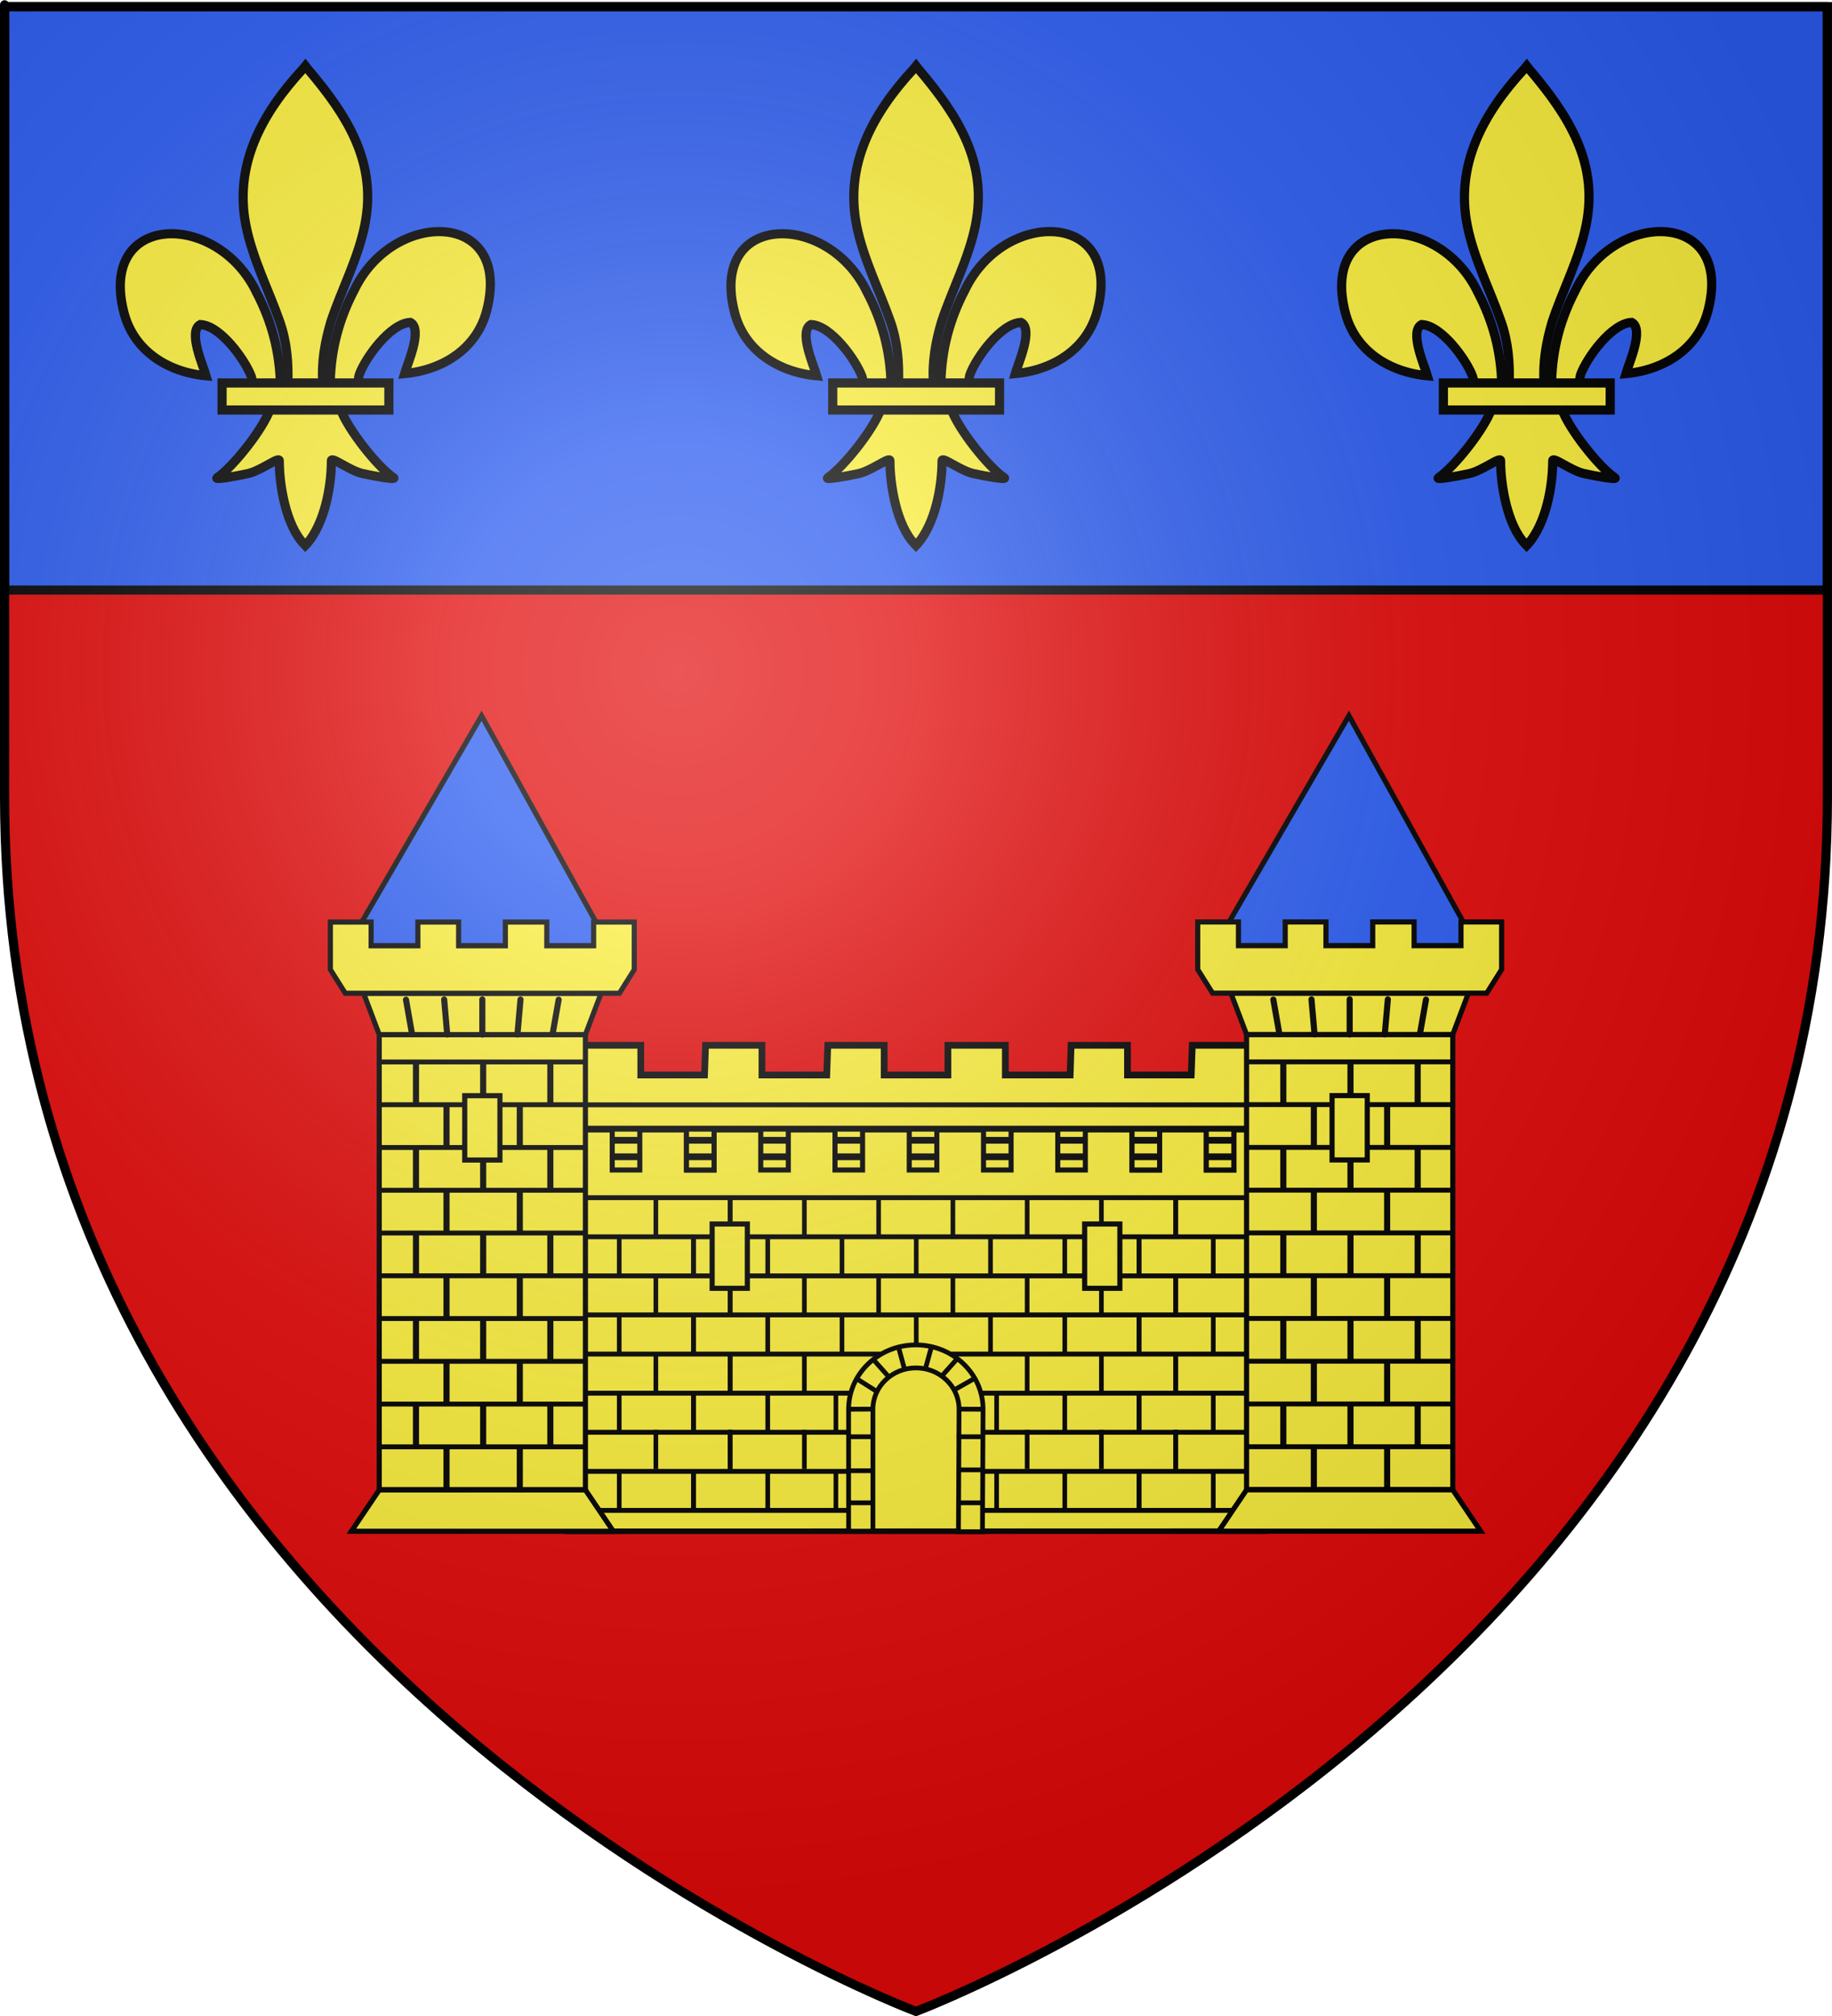 <?xml version="1.0" encoding="UTF-8" standalone="no"?>
<svg
   xmlns:dc="http://purl.org/dc/elements/1.1/"
   xmlns:cc="http://creativecommons.org/ns#"
   xmlns:rdf="http://www.w3.org/1999/02/22-rdf-syntax-ns#"
   xmlns:svg="http://www.w3.org/2000/svg"
   xmlns="http://www.w3.org/2000/svg"
   xmlns:xlink="http://www.w3.org/1999/xlink"
   xmlns:sodipodi="http://sodipodi.sourceforge.net/DTD/sodipodi-0.dtd"
   xmlns:inkscape="http://www.inkscape.org/namespaces/inkscape"
   height="660"
   width="600"
   version="1.0"
   id="svg2"
   sodipodi:version="0.32"
   inkscape:version="0.46"
   sodipodi:docname="Blason_ville_fr_Villefagnan_(Charente).svg"
   sodipodi:docbase="D:\Mes documents\Renaud-Notre Lapin"
   inkscape:export-filename="/Users/olivier/Desktop/Blason Rouge/Blason_Vide_3D.png"
   inkscape:export-xdpi="144"
   inkscape:export-ydpi="144"
   inkscape:output_extension="org.inkscape.output.svg.inkscape">
  <sodipodi:namedview
     inkscape:window-height="975"
     inkscape:window-width="1280"
     inkscape:pageshadow="2"
     inkscape:pageopacity="0.0"
     guidetolerance="10.0"
     gridtolerance="10.0"
     objecttolerance="10.0"
     borderopacity="1.0"
     bordercolor="#666666"
     pagecolor="#ffffff"
     id="base"
     showgrid="false"
     height="660px"
     inkscape:zoom="1.1590904"
     inkscape:cx="300.00013"
     inkscape:cy="330.00014"
     inkscape:window-x="-4"
     inkscape:window-y="-4"
     inkscape:current-layer="layer3"
     inkscape:object-nodes="true"
     inkscape:snap-global="true"
     inkscape:object-paths="false"
     inkscape:snap-bbox="true" />
  <desc
     id="desc4">Flag of Canton of Valais (Wallis)</desc>
  <defs
     id="defs6">
    <linearGradient
       id="linearGradient2893">
      <stop
         style="stop-color:white;stop-opacity:0.314;"
         offset="0"
         id="stop2895" />
      <stop
         id="stop2897"
         offset="0.19"
         style="stop-color:white;stop-opacity:0.251;" />
      <stop
         style="stop-color:#6b6b6b;stop-opacity:0.125;"
         offset="0.6"
         id="stop2901" />
      <stop
         style="stop-color:black;stop-opacity:0.125;"
         offset="1"
         id="stop2899" />
    </linearGradient>
    <radialGradient
       inkscape:collect="always"
       xlink:href="#linearGradient2893"
       id="radialGradient3163"
       gradientUnits="userSpaceOnUse"
       gradientTransform="matrix(1.353,0,0,1.349,-77.629,-85.747)"
       cx="221.445"
       cy="226.331"
       fx="221.445"
       fy="226.331"
       r="300" />
    <g
       id="s-4">
      <g
         id="c-6">
        <path
           transform="matrix(0.951,0.309,-0.309,0.951,0,-1)"
           d="M 0,0 L 0,1 L 0.5,1 L 0,0 z"
           id="t-0" />
        <use
           height="540"
           width="810"
           y="0"
           x="0"
           id="use2144-7"
           transform="scale(-1,1)"
           xlink:href="#t-0" />
      </g>
      <g
         id="a-1">
        <use
           height="540"
           width="810"
           y="0"
           x="0"
           id="use2147-7"
           transform="matrix(0.309,0.951,-0.951,0.309,0,0)"
           xlink:href="#c-6" />
        <use
           height="540"
           width="810"
           y="0"
           x="0"
           id="use2149-7"
           transform="matrix(-0.809,0.588,-0.588,-0.809,0,0)"
           xlink:href="#c-6" />
      </g>
      <use
         height="540"
         width="810"
         y="0"
         x="0"
         id="use2151-7"
         transform="scale(-1,1)"
         xlink:href="#a-1" />
    </g>
    <g
       id="f">
      <rect
         id="rect1964"
         style="fill:#28166f"
         y="-30"
         x="-50"
         height="60"
         width="100" />
      <g
         id="g1966"
         style="fill:#ffffff"
         transform="translate(0,-20)">
        <path
           id="path1968"
           d="M -1.212,27.818 C -1.212,22.175 -2.091,20.471 -4.542,13.98 C -5.709,10.888 -5.024,7.103 -2.858,3.601 C -2.082,2.346 -1.114,1.214 0,0 C 1.114,1.214 2.082,2.346 2.858,3.601 C 5.024,7.103 5.709,10.888 4.542,13.98 C 2.091,20.471 1.212,22.175 1.212,27.818 L -1.212,27.818 z" />
        <path
           id="rwi"
           d="M 2.922,27.672 C 2.922,21.721 5.239,17.829 8.501,16.66 C 9.949,16.141 11.808,16.387 13.519,18.107 C 15.638,20.236 16.255,26.1 10.036,27.228 C 10.694,26.272 10.655,24.147 9.322,23.441 C 8.331,22.916 7.209,23.188 6.646,23.564 C 5.822,24.116 4.917,25.67 4.967,27.672 L 2.922,27.672 z" />
        <path
           id="path1971"
           d="M 1.777,30.183 C 1.79,32.191 2.795,33.518 4.516,34.257 C 4.295,34.955 3.257,36.378 1.831,36.281 C 1.55,37.787 1.282,38.632 0,40 C -1.282,38.632 -1.55,37.787 -1.831,36.281 C -3.257,36.378 -4.295,34.955 -4.516,34.257 C -2.795,33.518 -1.79,32.191 -1.777,30.183 L 1.777,30.183 z" />
        <use
           xlink:href="#rwi"
           height="400"
           width="800"
           y="0"
           x="0"
           id="use1973"
           transform="scale(-1,1)" />
        <rect
           id="rect1975"
           y="27.331"
           x="-7.923"
           height="3.218"
           width="15.846" />
      </g>
    </g>
    <g
       id="s">
      <g
         id="c">
        <path
           transform="matrix(0.951,0.309,-0.309,0.951,0,-1)"
           d="M 0,0 L 0,1 L 0.5,1 L 0,0 z"
           id="t" />
        <use
           height="540"
           width="810"
           y="0"
           x="0"
           id="use2144"
           transform="scale(-1,1)"
           xlink:href="#t" />
      </g>
      <g
         id="a">
        <use
           height="540"
           width="810"
           y="0"
           x="0"
           id="use2147"
           transform="matrix(0.309,0.951,-0.951,0.309,0,0)"
           xlink:href="#c" />
        <use
           height="540"
           width="810"
           y="0"
           x="0"
           id="use2149"
           transform="matrix(-0.809,0.588,-0.588,-0.809,0,0)"
           xlink:href="#c" />
      </g>
      <use
         height="540"
         width="810"
         y="0"
         x="0"
         id="use2151"
         transform="scale(-1,1)"
         xlink:href="#a" />
    </g>
    <radialGradient
       inkscape:collect="always"
       xlink:href="#linearGradient2893"
       id="radialGradient11974"
       gradientUnits="userSpaceOnUse"
       gradientTransform="matrix(1.353,0,0,1.349,-77.629,-85.747)"
       cx="221.445"
       cy="226.331"
       fx="221.445"
       fy="226.331"
       r="300" />
  </defs>
  <g
     inkscape:groupmode="layer"
     id="layer3"
     inkscape:label="Fond écu"
     style="display:inline">
    <path
       id="path2855"
       style="fill:#e20909;fill-opacity:1;fill-rule:evenodd;stroke:none;stroke-width:1px;stroke-linecap:butt;stroke-linejoin:miter;stroke-opacity:1"
       d="M 300,658.5 C 300,658.5 598.5,546.18 598.5,260.728 C 598.5,-24.723 598.5,2.176 598.5,2.176 L 1.5,2.176 L 1.5,260.728 C 1.5,546.18 300,658.5 300,658.5 z"
       sodipodi:nodetypes="cccccc" />
    <g
       id="g3714"
       transform="translate(212.95,-619.159)" />
    <g
       id="layer9"
       inkscape:label="Fond d'écu"
       transform="translate(212.95,-619.159)">
      <g
         transform="matrix(2,0,0,2,-732.892,-1853.188)"
         inkscape:label="Meubles"
         id="g2807" />
      <g
         transform="matrix(2,0,0,2,1696.976,-413.55)"
         inkscape:label="Meubles"
         id="g4626" />
      <g
         id="g5271"
         inkscape:label="Meubles"
         transform="matrix(2,0,0,2,-732.892,-453.188)" />
      <g
         id="g5273"
         inkscape:label="Reflet final"
         transform="matrix(2,0,0,2,-732.892,-453.188)" />
      <g
         id="g5275"
         inkscape:label="Contour final"
         transform="matrix(2,0,0,2,-732.892,-453.188)" />
    </g>
    <g
       id="layer6"
       inkscape:label="Reflet final"
       transform="translate(212.95,-619.159)" />
    <g
       id="layer5"
       inkscape:label="Contour final"
       transform="translate(212.95,-619.159)" />
    <rect
       style="opacity:0.99;fill:#2b5df2;fill-opacity:1;stroke:#000000;stroke-width:3;stroke-linecap:round;stroke-linejoin:round;stroke-miterlimit:4;stroke-dasharray:none;stroke-opacity:1"
       id="rect5122"
       width="597"
       height="191"
       x="1.5"
       y="2.176" />
    <use
       x="0"
       y="0"
       xlink:href="#use8055"
       id="use8928"
       transform="matrix(-1,0,0,1,71.594,1034.324)"
       width="600"
       height="660" />
    <use
       x="0"
       y="0"
       xlink:href="#use8057"
       id="use8932"
       transform="matrix(-1,0,0,1,75.394,1034.324)"
       width="600"
       height="660" />
    <use
       x="0"
       y="0"
       xlink:href="#use8073"
       id="use8936"
       transform="matrix(-1,0,0,1,75.394,1034.324)"
       width="600"
       height="660" />
    <use
       x="0"
       y="0"
       xlink:href="#use8075"
       id="use8940"
       transform="matrix(-1,0,0,1,75.394,1034.324)"
       width="600"
       height="660" />
    <use
       x="0"
       y="0"
       xlink:href="#use8119"
       id="use8966"
       transform="matrix(-1,0,0,0.855,75.394,1057.063)"
       width="600"
       height="660" />
    <use
       x="0"
       y="0"
       xlink:href="#use8125"
       id="use8968"
       transform="matrix(-1,0,0,1,75.394,1034.324)"
       width="600"
       height="660" />
    <use
       x="0"
       y="0"
       xlink:href="#use8127"
       id="use8970"
       transform="matrix(-1,0,0,1,75.394,1034.324)"
       width="600"
       height="660" />
    <use
       x="0"
       y="0"
       xlink:href="#use8129"
       id="use8972"
       transform="matrix(-1,0,0,1,75.394,1034.324)"
       width="600"
       height="660" />
    <use
       height="660"
       width="600"
       transform="translate(3.04,25.6)"
       id="use8073"
       xlink:href="#use8055"
       y="0"
       x="0" />
    <use
       height="660"
       width="600"
       transform="translate(0,25.6)"
       id="use8075"
       xlink:href="#use8057"
       y="0"
       x="0" />
    <use
       height="660"
       width="600"
       transform="translate(0,25.6)"
       id="use8091"
       xlink:href="#use8073"
       y="0"
       x="0" />
    <use
       height="660"
       width="600"
       transform="translate(0,25.6)"
       id="use8093"
       xlink:href="#use8075"
       y="0"
       x="0" />
    <use
       height="660"
       width="600"
       transform="matrix(1,0,0,0.855,0,147.898)"
       id="use8135"
       xlink:href="#use8119"
       y="0"
       x="0" />
    <use
       height="660"
       width="600"
       transform="translate(0,25.6)"
       id="use8141"
       xlink:href="#use8125"
       y="0"
       x="0" />
    <use
       height="660"
       width="600"
       transform="translate(0,25.6)"
       id="use8143"
       xlink:href="#use8127"
       y="0"
       x="0" />
    <use
       height="660"
       width="600"
       transform="translate(0,25.6)"
       id="use8145"
       xlink:href="#use8129"
       y="0"
       x="0" />
  </g>
  <g
     inkscape:groupmode="layer"
     id="layer4"
     inkscape:label="Meubles">
    <g
       style="display:inline"
       id="g4084">
      <path
         sodipodi:nodetypes="ccccc"
         id="rect7124"
         d="M 185.734,369.678 L 185.734,501.303 L 414.265,501.272 L 414.265,369.647 L 185.734,369.678 z"
         style="fill:#fcef3c;fill-opacity:1;stroke:#000000;stroke-width:1.8;stroke-miterlimit:4;stroke-dasharray:none;stroke-opacity:1.0" />
      <path
         style="fill:#000000;fill-opacity:1;stroke:none;stroke-width:1.8;stroke-miterlimit:4;stroke-opacity:1;display:inline"
         d="M 314.061,493.672 L 414.335,493.672 L 414.335,495.272 L 314.061,495.272 L 314.061,493.672 z"
         id="path12649"
         sodipodi:nodetypes="ccccc" />
      <path
         sodipodi:nodetypes="ccccc"
         id="rect8695"
         d="M 183.72,442.497 L 288.461,442.497 L 288.461,444.097 L 183.72,444.097 L 183.72,442.497 z"
         style="fill:#000000;fill-opacity:1;stroke:none;stroke-width:1.8;stroke-miterlimit:4;stroke-opacity:1;display:inline" />
      <path
         sodipodi:nodetypes="ccccccccccccccccccccccccccccc"
         id="path12094"
         d="M 191.047,342.209 L 191.047,351.928 L 191.047,369.647 L 408.953,369.647 L 408.953,351.928 L 408.953,342.209 L 390.485,342.209 L 390.141,351.928 L 369.266,351.928 L 369.266,342.209 L 350.797,342.209 L 350.485,351.928 L 329.266,351.928 L 329.266,342.209 L 310.797,342.209 L 310.453,342.209 L 310.453,351.928 L 289.578,351.928 L 289.578,342.209 L 289.235,342.209 L 271.11,342.209 L 270.766,351.928 L 249.547,351.928 L 249.547,342.209 L 231.078,342.209 L 230.735,351.928 L 209.86,351.928 L 209.86,342.209 L 191.047,342.209 z"
         style="fill:#fcef3c;fill-opacity:1;stroke:#000000;stroke-width:2.208;stroke-miterlimit:4;stroke-dasharray:none;stroke-opacity:1" />
      <path
         sodipodi:nodetypes="ccccc"
         id="rect7667"
         d="M 184.061,493.672 L 284.335,493.672 L 284.335,495.272 L 184.061,495.272 L 184.061,493.672 z"
         style="fill:#000000;fill-opacity:1;stroke:none;stroke-width:1.8;stroke-miterlimit:4;stroke-opacity:1;display:inline" />
      <path
         sodipodi:nodetypes="ccccc"
         id="rect7679"
         d="M 185.054,416.901 L 415.933,416.901 L 415.933,418.501 L 185.054,418.501 L 185.054,416.901 z"
         style="fill:#000000;fill-opacity:1;stroke:none;stroke-width:1.8;stroke-miterlimit:4;stroke-opacity:1;display:inline" />
      <path
         sodipodi:nodetypes="ccccc"
         id="rect7681"
         d="M 185.114,404.101 L 415.933,404.101 L 415.933,405.701 L 185.114,405.701 L 185.114,404.101 z"
         style="fill:#000000;fill-opacity:1;stroke:none;stroke-width:1.8;stroke-miterlimit:4;stroke-opacity:1;display:inline" />
      <path
         sodipodi:nodetypes="ccccc"
         id="rect7683"
         d="M 184.102,391.301 L 415.933,391.301 L 415.933,392.901 L 184.102,392.901 L 184.102,391.301 z"
         style="fill:#000000;fill-opacity:1;stroke:none;stroke-width:1.8;stroke-miterlimit:4;stroke-opacity:1;display:inline" />
      <rect
         y="360.901"
         x="191.303"
         height="1.6"
         width="217.318"
         id="rect7895"
         style="fill:#000000;fill-opacity:1;stroke:none;stroke-width:1.8;stroke-miterlimit:4;stroke-dasharray:none;stroke-opacity:1;display:inline" />
      <rect
         inkscape:tile-y0="400.84903"
         inkscape:tile-x0="1047.249"
         y="392.114"
         x="262.683"
         height="12.8"
         width="1.52"
         id="use7929"
         style="fill:#000000;fill-opacity:1;stroke:none;stroke-width:1.8;stroke-miterlimit:4;stroke-dasharray:none;stroke-opacity:1" />
      <rect
         inkscape:tile-y0="400.84903"
         inkscape:tile-x0="1047.249"
         y="392.114"
         x="287.003"
         height="12.8"
         width="1.52"
         id="use7945"
         style="fill:#000000;fill-opacity:1;stroke:none;stroke-width:1.8;stroke-miterlimit:4;stroke-dasharray:none;stroke-opacity:1" />
      <rect
         inkscape:tile-y0="400.84903"
         inkscape:tile-x0="1047.249"
         y="392.114"
         x="311.323"
         height="12.8"
         width="1.52"
         id="use7961"
         style="fill:#000000;fill-opacity:1;stroke:none;stroke-width:1.8;stroke-miterlimit:4;stroke-dasharray:none;stroke-opacity:1" />
      <rect
         inkscape:tile-y0="400.84903"
         inkscape:tile-x0="1047.249"
         y="392.114"
         x="335.643"
         height="12.8"
         width="1.52"
         id="use7977"
         style="fill:#000000;fill-opacity:1;stroke:none;stroke-width:1.8;stroke-miterlimit:4;stroke-dasharray:none;stroke-opacity:1" />
      <rect
         inkscape:tile-y0="400.84903"
         inkscape:tile-x0="1047.249"
         y="392.114"
         x="359.963"
         height="12.8"
         width="1.52"
         id="use7993"
         style="fill:#000000;fill-opacity:1;stroke:none;stroke-width:1.8;stroke-miterlimit:4;stroke-dasharray:none;stroke-opacity:1" />
      <rect
         inkscape:tile-y0="400.84903"
         inkscape:tile-x0="1047.249"
         y="392.114"
         x="384.283"
         height="12.8"
         width="1.52"
         id="use8009"
         style="fill:#000000;fill-opacity:1;stroke:none;stroke-width:1.8;stroke-miterlimit:4;stroke-dasharray:none;stroke-opacity:1" />
      <rect
         inkscape:tile-y0="400.84903"
         inkscape:tile-x0="1047.249"
         y="392.114"
         x="238.363"
         height="12.8"
         width="1.52"
         id="use8011"
         style="fill:#000000;fill-opacity:1;stroke:none;stroke-width:1.8;stroke-miterlimit:4;stroke-dasharray:none;stroke-opacity:1" />
      <path
         sodipodi:nodetypes="ccccc"
         id="rect8697"
         d="M 311.397,442.497 L 415.836,442.497 L 415.836,444.097 L 311.397,444.097 L 311.397,442.497 z"
         style="fill:#000000;fill-opacity:1;stroke:none;stroke-width:1.8;stroke-miterlimit:4;stroke-opacity:1;display:inline" />
      <path
         sodipodi:nodetypes="ccccc"
         id="rect8699"
         d="M 183.145,455.297 L 281.004,455.297 L 281.004,456.897 L 183.145,456.897 L 183.145,455.297 z"
         style="fill:#000000;fill-opacity:1;stroke:none;stroke-width:1.8;stroke-miterlimit:4;stroke-opacity:1;display:inline" />
      <path
         sodipodi:nodetypes="ccccc"
         id="rect8701"
         d="M 319.594,455.297 L 415.836,455.297 L 415.836,456.897 L 319.594,456.897 L 319.594,455.297 z"
         style="fill:#000000;fill-opacity:1;stroke:none;stroke-width:1.8;stroke-miterlimit:4;stroke-opacity:1;display:inline" />
      <path
         sodipodi:nodetypes="ccccc"
         id="rect8711"
         d="M 182.797,468.097 L 281.004,468.097 L 281.004,469.697 L 182.797,469.697 L 182.797,468.097 z"
         style="fill:#000000;fill-opacity:1;stroke:none;stroke-width:1.8;stroke-miterlimit:4;stroke-opacity:1;display:inline" />
      <path
         sodipodi:nodetypes="ccccc"
         id="rect8713"
         d="M 319.594,468.097 L 415.836,468.097 L 415.836,469.697 L 319.594,469.697 L 319.594,468.097 z"
         style="fill:#000000;fill-opacity:1;stroke:none;stroke-width:1.8;stroke-miterlimit:4;stroke-opacity:1;display:inline" />
      <path
         sodipodi:nodetypes="ccccc"
         id="rect8715"
         d="M 184.821,480.897 L 281.004,480.897 L 281.004,482.497 L 184.821,482.497 L 184.821,480.897 z"
         style="fill:#000000;fill-opacity:1;stroke:none;stroke-width:1.8;stroke-miterlimit:4;stroke-opacity:1;display:inline" />
      <path
         sodipodi:nodetypes="ccccc"
         id="rect8717"
         d="M 319.594,480.897 L 415.836,480.897 L 415.836,482.497 L 319.594,482.497 L 319.594,480.897 z"
         style="fill:#000000;fill-opacity:1;stroke:none;stroke-width:1.8;stroke-miterlimit:4;stroke-opacity:1;display:inline" />
      <path
         sodipodi:nodetypes="ccccc"
         id="rect8395"
         d="M 184.101,429.672 L 415.738,429.672 L 415.738,431.272 L 184.101,431.272 L 184.101,429.672 z"
         style="fill:#000000;fill-opacity:1;stroke:none;stroke-width:1.8;stroke-miterlimit:4;stroke-opacity:1;display:inline" />
      <path
         sodipodi:nodetypes="ccccccscccccc"
         style="fill:#fcef3c;fill-opacity:1;stroke:#000000;stroke-width:1.559;stroke-miterlimit:4;stroke-dasharray:none;stroke-opacity:1"
         d="M 299.946,440.297 C 287.797,440.297 277.929,449.721 277.929,461.347 L 277.929,501.264 L 285.886,501.264 L 285.886,501.239 L 285.886,461.322 C 285.886,453.87 292.206,447.822 299.993,447.822 C 307.78,447.822 314.101,453.87 314.101,461.322 L 313.906,501.433 L 313.906,501.458 L 321.767,501.458 L 321.962,461.347 C 321.962,449.721 312.094,440.297 299.946,440.297 z"
         id="path12172" />
      <path
         style="fill:#000000;fill-opacity:1;stroke:#000000;stroke-width:1.559;stroke-miterlimit:4;stroke-dasharray:none;stroke-opacity:1"
         d="M 277.583,491.993 L 286.141,491.993"
         id="path9579" />
      <path
         style="fill:#000000;fill-opacity:1;stroke:#000000;stroke-width:1.559;stroke-miterlimit:4;stroke-dasharray:none;stroke-opacity:1"
         d="M 277.802,481.493 L 286.141,481.493"
         id="path9581" />
      <path
         style="fill:#000000;fill-opacity:1;stroke:#000000;stroke-width:1.559;stroke-miterlimit:4;stroke-dasharray:none;stroke-opacity:1"
         d="M 278.021,470.364 L 285.921,470.364"
         id="path9583" />
      <path
         style="fill:#000000;fill-opacity:1;stroke:#000000;stroke-width:1.559;stroke-miterlimit:4;stroke-dasharray:none;stroke-opacity:1"
         d="M 277.941,461.348 L 285.877,461.314"
         id="path9585" />
      <path
         style="fill:#000000;fill-opacity:1;stroke:#000000;stroke-width:1.559;stroke-miterlimit:4;stroke-dasharray:none;stroke-opacity:1"
         d="M 280.435,451.289 L 286.965,455.417"
         id="path9587"
         sodipodi:nodetypes="cc" />
      <path
         style="fill:#000000;fill-opacity:1;stroke:#000000;stroke-width:1.559;stroke-miterlimit:4;stroke-dasharray:none;stroke-opacity:1"
         d="M 285.921,444.955 L 290.968,450.624"
         id="path9589" />
      <path
         style="fill:#000000;fill-opacity:1;stroke:#000000;stroke-width:1.559;stroke-miterlimit:4;stroke-dasharray:none;stroke-opacity:1"
         d="M 294.26,440.965 L 296.166,447.99"
         id="path9591"
         sodipodi:nodetypes="cc" />
      <path
         id="path9595"
         d="M 322.359,491.993 L 313.801,491.993"
         style="fill:#000000;fill-opacity:1;stroke:#000000;stroke-width:1.559;stroke-miterlimit:4;stroke-dasharray:none;stroke-opacity:1" />
      <path
         id="path9597"
         d="M 321.776,481.206 L 313.437,481.206"
         style="fill:#000000;fill-opacity:1;stroke:#000000;stroke-width:1.559;stroke-miterlimit:4;stroke-dasharray:none;stroke-opacity:1" />
      <path
         id="path9599"
         d="M 321.284,470.364 L 313.384,470.364"
         style="fill:#000000;fill-opacity:1;stroke:#000000;stroke-width:1.559;stroke-miterlimit:4;stroke-dasharray:none;stroke-opacity:1" />
      <path
         id="path9601"
         d="M 321.364,461.348 L 313.428,461.314"
         style="fill:#000000;fill-opacity:1;stroke:#000000;stroke-width:1.559;stroke-miterlimit:4;stroke-dasharray:none;stroke-opacity:1" />
      <path
         id="path9603"
         d="M 318.961,451.385 L 312.704,454.939"
         style="fill:#000000;fill-opacity:1;stroke:#000000;stroke-width:1.559;stroke-miterlimit:4;stroke-dasharray:none;stroke-opacity:1"
         sodipodi:nodetypes="cc" />
      <path
         id="path9605"
         d="M 313.384,444.955 L 308.337,450.624"
         style="fill:#000000;fill-opacity:1;stroke:#000000;stroke-width:1.559;stroke-miterlimit:4;stroke-dasharray:none;stroke-opacity:1" />
      <path
         id="path9607"
         d="M 305.045,440.965 L 303.139,447.895"
         style="fill:#000000;fill-opacity:1;stroke:#000000;stroke-width:1.559;stroke-miterlimit:4;stroke-dasharray:none;stroke-opacity:1"
         sodipodi:nodetypes="cc" />
      <path
         style="fill:#fcef3c;fill-opacity:1;stroke:#000000;stroke-width:1.656;stroke-miterlimit:4;stroke-dasharray:none;stroke-opacity:1"
         d="M 224.832,369.647 L 233.861,369.647 L 233.861,383.032 L 224.832,383.032 L 224.832,369.647 z"
         id="path7070" />
      <path
         style="fill:#fcef3c;fill-opacity:1;stroke:#000000;stroke-width:2.208;stroke-miterlimit:4;stroke-dasharray:none;stroke-opacity:1"
         d="M 224.832,378.712 L 224.832,378.712 L 233.861,378.712"
         id="path7072" />
      <path
         id="path7074"
         d="M 224.832,373.312 L 224.832,373.312 L 233.861,373.312"
         style="fill:#fcef3c;fill-opacity:1;stroke:#000000;stroke-width:2.208;stroke-miterlimit:4;stroke-dasharray:none;stroke-opacity:1" />
      <path
         id="path7078"
         d="M 249.152,369.647 L 258.181,369.647 L 258.181,383.032 L 249.152,383.032 L 249.152,369.647 z"
         style="fill:#fcef3c;fill-opacity:1;stroke:#000000;stroke-width:1.656;stroke-miterlimit:4;stroke-dasharray:none;stroke-opacity:1" />
      <path
         id="path7080"
         d="M 249.152,378.712 L 249.152,378.712 L 258.181,378.712"
         style="fill:#fcef3c;fill-opacity:1;stroke:#000000;stroke-width:2.208;stroke-miterlimit:4;stroke-dasharray:none;stroke-opacity:1" />
      <path
         style="fill:#fcef3c;fill-opacity:1;stroke:#000000;stroke-width:2.208;stroke-miterlimit:4;stroke-dasharray:none;stroke-opacity:1"
         d="M 249.152,373.312 L 249.152,373.312 L 258.181,373.312"
         id="path7082" />
      <path
         style="fill:#fcef3c;fill-opacity:1;stroke:#000000;stroke-width:1.656;stroke-miterlimit:4;stroke-dasharray:none;stroke-opacity:1"
         d="M 273.472,369.647 L 282.501,369.647 L 282.501,383.032 L 273.472,383.032 L 273.472,369.647 z"
         id="path7086" />
      <path
         style="fill:#fcef3c;fill-opacity:1;stroke:#000000;stroke-width:2.208;stroke-miterlimit:4;stroke-dasharray:none;stroke-opacity:1"
         d="M 273.472,378.712 L 273.472,378.712 L 282.501,378.712"
         id="path7088" />
      <path
         id="path7090"
         d="M 273.472,373.312 L 273.472,373.312 L 282.501,373.312"
         style="fill:#fcef3c;fill-opacity:1;stroke:#000000;stroke-width:2.208;stroke-miterlimit:4;stroke-dasharray:none;stroke-opacity:1" />
      <path
         id="path7094"
         d="M 297.792,369.647 L 306.821,369.647 L 306.821,383.032 L 297.792,383.032 L 297.792,369.647 z"
         style="fill:#fcef3c;fill-opacity:1;stroke:#000000;stroke-width:1.656;stroke-miterlimit:4;stroke-dasharray:none;stroke-opacity:1" />
      <path
         id="path7096"
         d="M 297.792,378.712 L 297.792,378.712 L 306.821,378.712"
         style="fill:#fcef3c;fill-opacity:1;stroke:#000000;stroke-width:2.208;stroke-miterlimit:4;stroke-dasharray:none;stroke-opacity:1" />
      <path
         style="fill:#fcef3c;fill-opacity:1;stroke:#000000;stroke-width:2.208;stroke-miterlimit:4;stroke-dasharray:none;stroke-opacity:1"
         d="M 297.792,373.312 L 297.792,373.312 L 306.821,373.312"
         id="path7098" />
      <path
         style="fill:#fcef3c;fill-opacity:1;stroke:#000000;stroke-width:1.656;stroke-miterlimit:4;stroke-dasharray:none;stroke-opacity:1"
         d="M 322.112,369.647 L 331.141,369.647 L 331.141,383.032 L 322.112,383.032 L 322.112,369.647 z"
         id="path7102" />
      <path
         style="fill:#fcef3c;fill-opacity:1;stroke:#000000;stroke-width:2.208;stroke-miterlimit:4;stroke-dasharray:none;stroke-opacity:1"
         d="M 322.112,378.712 L 322.112,378.712 L 331.141,378.712"
         id="path7104" />
      <path
         id="path7106"
         d="M 322.112,373.312 L 322.112,373.312 L 331.141,373.312"
         style="fill:#fcef3c;fill-opacity:1;stroke:#000000;stroke-width:2.208;stroke-miterlimit:4;stroke-dasharray:none;stroke-opacity:1" />
      <path
         id="path7110"
         d="M 346.432,369.647 L 355.461,369.647 L 355.461,383.032 L 346.432,383.032 L 346.432,369.647 z"
         style="fill:#fcef3c;fill-opacity:1;stroke:#000000;stroke-width:1.656;stroke-miterlimit:4;stroke-dasharray:none;stroke-opacity:1" />
      <path
         id="path7112"
         d="M 346.432,378.712 L 346.432,378.712 L 355.461,378.712"
         style="fill:#fcef3c;fill-opacity:1;stroke:#000000;stroke-width:2.208;stroke-miterlimit:4;stroke-dasharray:none;stroke-opacity:1" />
      <path
         style="fill:#fcef3c;fill-opacity:1;stroke:#000000;stroke-width:2.208;stroke-miterlimit:4;stroke-dasharray:none;stroke-opacity:1"
         d="M 346.432,373.312 L 346.432,373.312 L 355.461,373.312"
         id="path7114" />
      <path
         style="fill:#fcef3c;fill-opacity:1;stroke:#000000;stroke-width:1.656;stroke-miterlimit:4;stroke-dasharray:none;stroke-opacity:1"
         d="M 370.752,369.647 L 379.781,369.647 L 379.781,383.032 L 370.752,383.032 L 370.752,369.647 z"
         id="path7118" />
      <path
         style="fill:#fcef3c;fill-opacity:1;stroke:#000000;stroke-width:2.208;stroke-miterlimit:4;stroke-dasharray:none;stroke-opacity:1"
         d="M 370.752,378.712 L 370.752,378.712 L 379.781,378.712"
         id="path7120" />
      <path
         id="path7122"
         d="M 370.752,373.312 L 370.752,373.312 L 379.781,373.312"
         style="fill:#fcef3c;fill-opacity:1;stroke:#000000;stroke-width:2.208;stroke-miterlimit:4;stroke-dasharray:none;stroke-opacity:1" />
      <path
         style="fill:#fcef3c;fill-opacity:1;stroke:#000000;stroke-width:1.656;stroke-miterlimit:4;stroke-dasharray:none;stroke-opacity:1"
         d="M 200.512,369.647 L 209.541,369.647 L 209.541,383.032 L 200.512,383.032 L 200.512,369.647 z"
         id="path12230" />
      <path
         style="fill:#fcef3c;fill-opacity:1;stroke:#000000;stroke-width:2.208;stroke-miterlimit:4;stroke-dasharray:none;stroke-opacity:1"
         d="M 200.512,378.712 L 200.512,378.712 L 209.541,378.712"
         id="path12232" />
      <path
         id="path12234"
         d="M 200.512,373.312 L 200.512,373.312 L 209.541,373.312"
         style="fill:#fcef3c;fill-opacity:1;stroke:#000000;stroke-width:2.208;stroke-miterlimit:4;stroke-dasharray:none;stroke-opacity:1" />
      <path
         id="path12236"
         d="M 224.832,369.647 L 233.861,369.647 L 233.861,383.032 L 224.832,383.032 L 224.832,369.647 z"
         style="fill:#fcef3c;fill-opacity:1;stroke:#000000;stroke-width:1.656;stroke-miterlimit:4;stroke-dasharray:none;stroke-opacity:1" />
      <path
         id="path12238"
         d="M 224.832,378.712 L 224.832,378.712 L 233.861,378.712"
         style="fill:#fcef3c;fill-opacity:1;stroke:#000000;stroke-width:2.208;stroke-miterlimit:4;stroke-dasharray:none;stroke-opacity:1" />
      <path
         style="fill:#fcef3c;fill-opacity:1;stroke:#000000;stroke-width:2.208;stroke-miterlimit:4;stroke-dasharray:none;stroke-opacity:1"
         d="M 224.832,373.312 L 224.832,373.312 L 233.861,373.312"
         id="path12240" />
      <path
         id="path12321"
         d="M 395.072,369.647 L 404.101,369.647 L 404.101,383.032 L 395.072,383.032 L 395.072,369.647 z"
         style="fill:#fcef3c;fill-opacity:1;stroke:#000000;stroke-width:1.656;stroke-miterlimit:4;stroke-dasharray:none;stroke-opacity:1" />
      <path
         id="path12323"
         d="M 395.072,378.712 L 395.072,378.712 L 404.101,378.712"
         style="fill:#fcef3c;fill-opacity:1;stroke:#000000;stroke-width:2.208;stroke-miterlimit:4;stroke-dasharray:none;stroke-opacity:1" />
      <path
         style="fill:#fcef3c;fill-opacity:1;stroke:#000000;stroke-width:2.208;stroke-miterlimit:4;stroke-dasharray:none;stroke-opacity:1"
         d="M 395.072,373.312 L 395.072,373.312 L 404.101,373.312"
         id="path12325" />
      <path
         id="path12363"
         d="M 370.752,369.647 L 379.781,369.647 L 379.781,383.032 L 370.752,383.032 L 370.752,369.647 z"
         style="fill:#fcef3c;fill-opacity:1;stroke:#000000;stroke-width:1.656;stroke-miterlimit:4;stroke-dasharray:none;stroke-opacity:1" />
      <path
         id="path12365"
         d="M 370.752,378.712 L 370.752,378.712 L 379.781,378.712"
         style="fill:#fcef3c;fill-opacity:1;stroke:#000000;stroke-width:2.208;stroke-miterlimit:4;stroke-dasharray:none;stroke-opacity:1" />
      <path
         style="fill:#fcef3c;fill-opacity:1;stroke:#000000;stroke-width:2.208;stroke-miterlimit:4;stroke-dasharray:none;stroke-opacity:1"
         d="M 370.752,373.312 L 370.752,373.312 L 379.781,373.312"
         id="path12367" />
      <path
         style="fill:#fcef3c;fill-opacity:1;stroke:#000000;stroke-width:1.656;stroke-miterlimit:4;stroke-dasharray:none;stroke-opacity:1"
         d="M 395.072,369.647 L 404.101,369.647 L 404.101,383.032 L 395.072,383.032 L 395.072,369.647 z"
         id="path12369" />
      <path
         style="fill:#fcef3c;fill-opacity:1;stroke:#000000;stroke-width:2.208;stroke-miterlimit:4;stroke-dasharray:none;stroke-opacity:1"
         d="M 395.072,378.712 L 395.072,378.712 L 404.101,378.712"
         id="path12371" />
      <path
         id="path12373"
         d="M 395.072,373.312 L 395.072,373.312 L 404.101,373.312"
         style="fill:#fcef3c;fill-opacity:1;stroke:#000000;stroke-width:2.208;stroke-miterlimit:4;stroke-dasharray:none;stroke-opacity:1" />
      <rect
         style="fill:#000000;fill-opacity:1;stroke:none;stroke-width:1.8;stroke-miterlimit:4;stroke-dasharray:none;stroke-opacity:1"
         id="rect12440"
         width="1.52"
         height="12.8"
         x="408.603"
         y="392.114"
         inkscape:tile-x0="1047.249"
         inkscape:tile-y0="400.84903" />
      <rect
         style="fill:#000000;fill-opacity:1;stroke:none;stroke-width:1.8;stroke-miterlimit:4;stroke-dasharray:none;stroke-opacity:1"
         id="rect12448"
         width="1.52"
         height="12.8"
         x="214.043"
         y="392.114"
         inkscape:tile-x0="1047.249"
         inkscape:tile-y0="400.84903" />
      <rect
         style="fill:#000000;fill-opacity:1;stroke:none;stroke-width:1.8;stroke-miterlimit:4;stroke-dasharray:none;stroke-opacity:1"
         id="rect12450"
         width="1.52"
         height="12.8"
         x="238.363"
         y="392.114"
         inkscape:tile-x0="1047.249"
         inkscape:tile-y0="400.84903" />
      <rect
         style="fill:#000000;fill-opacity:1;stroke:none;stroke-width:1.8;stroke-miterlimit:4;stroke-dasharray:none;stroke-opacity:1"
         id="rect12452"
         width="1.52"
         height="12.8"
         x="384.283"
         y="392.114"
         inkscape:tile-x0="1047.249"
         inkscape:tile-y0="400.84903" />
      <use
         height="660"
         width="600"
         transform="translate(-12,13)"
         id="use12468"
         xlink:href="#use7929"
         y="0"
         x="0" />
      <use
         height="660"
         width="600"
         transform="translate(-12,13)"
         id="use12470"
         xlink:href="#use7945"
         y="0"
         x="0" />
      <use
         height="660"
         width="600"
         transform="translate(-12,13)"
         id="use12472"
         xlink:href="#use7961"
         y="0"
         x="0" />
      <use
         height="660"
         width="600"
         transform="translate(-12,13)"
         id="use12474"
         xlink:href="#use7977"
         y="0"
         x="0" />
      <use
         height="660"
         width="600"
         transform="translate(-12,13)"
         id="use12476"
         xlink:href="#use7993"
         y="0"
         x="0" />
      <use
         height="660"
         width="600"
         transform="translate(-12,13)"
         id="use12478"
         xlink:href="#use8009"
         y="0"
         x="0" />
      <use
         height="660"
         width="600"
         transform="translate(-12,13)"
         id="use12480"
         xlink:href="#use8011"
         y="0"
         x="0" />
      <use
         height="660"
         width="600"
         transform="translate(-12,13)"
         id="use12482"
         xlink:href="#rect12440"
         y="0"
         x="0" />
      <use
         height="660"
         width="600"
         transform="translate(-12,13)"
         id="use12484"
         xlink:href="#rect12448"
         y="0"
         x="0" />
      <use
         height="660"
         width="600"
         transform="translate(-12,13)"
         id="use12486"
         xlink:href="#rect12450"
         y="0"
         x="0" />
      <use
         height="660"
         width="600"
         transform="translate(-12,13)"
         id="use12488"
         xlink:href="#rect12452"
         y="0"
         x="0" />
      <use
         height="660"
         width="600"
         transform="translate(0,25)"
         id="use12490"
         xlink:href="#use12468"
         y="0"
         x="0" />
      <use
         height="660"
         width="600"
         transform="translate(0,25)"
         id="use12492"
         xlink:href="#use12470"
         y="0"
         x="0" />
      <use
         height="660"
         width="600"
         transform="matrix(1,0,0,0.761,0,122.671)"
         id="use12494"
         xlink:href="#use12472"
         y="0"
         x="0" />
      <use
         height="660"
         width="600"
         transform="translate(0,25)"
         id="use12496"
         xlink:href="#use12474"
         y="0"
         x="0" />
      <use
         height="660"
         width="600"
         transform="translate(0,25)"
         id="use12498"
         xlink:href="#use12476"
         y="0"
         x="0" />
      <use
         height="660"
         width="600"
         transform="translate(0,25)"
         id="use12500"
         xlink:href="#use12478"
         y="0"
         x="0" />
      <use
         height="660"
         width="600"
         transform="translate(0,25)"
         id="use12502"
         xlink:href="#use12480"
         y="0"
         x="0" />
      <use
         height="660"
         width="600"
         transform="translate(0,25)"
         id="use12504"
         xlink:href="#use12482"
         y="0"
         x="0" />
      <use
         height="660"
         width="600"
         transform="translate(0,25)"
         id="use12506"
         xlink:href="#use12484"
         y="0"
         x="0" />
      <use
         height="660"
         width="600"
         transform="translate(0,25)"
         id="use12508"
         xlink:href="#use12486"
         y="0"
         x="0" />
      <use
         height="660"
         width="600"
         transform="translate(0,25)"
         id="use12510"
         xlink:href="#use12488"
         y="0"
         x="0" />
      <use
         height="660"
         width="600"
         transform="translate(0,26)"
         id="use12512"
         xlink:href="#use12490"
         y="0"
         x="0" />
      <use
         height="660"
         width="600"
         transform="translate(-2,26)"
         id="use12514"
         xlink:href="#use12492"
         y="0"
         x="0" />
      <use
         height="660"
         width="600"
         transform="translate(2,26)"
         id="use12518"
         xlink:href="#use12496"
         y="0"
         x="0" />
      <use
         height="660"
         width="600"
         transform="translate(0,26)"
         id="use12520"
         xlink:href="#use12498"
         y="0"
         x="0" />
      <use
         height="660"
         width="600"
         transform="translate(0,26)"
         id="use12522"
         xlink:href="#use12500"
         y="0"
         x="0" />
      <use
         height="660"
         width="600"
         transform="translate(0,26)"
         id="use12524"
         xlink:href="#use12502"
         y="0"
         x="0" />
      <use
         height="660"
         width="600"
         transform="translate(0,26)"
         id="use12526"
         xlink:href="#use12504"
         y="0"
         x="0" />
      <use
         height="660"
         width="600"
         transform="translate(0,26)"
         id="use12528"
         xlink:href="#use12506"
         y="0"
         x="0" />
      <use
         height="660"
         width="600"
         transform="translate(0,26)"
         id="use12530"
         xlink:href="#use12508"
         y="0"
         x="0" />
      <use
         height="660"
         width="600"
         transform="translate(0,26)"
         id="use12532"
         xlink:href="#use12510"
         y="0"
         x="0" />
      <use
         height="660"
         width="600"
         transform="translate(0,25)"
         id="use12534"
         xlink:href="#use12512"
         y="0"
         x="0" />
      <use
         height="660"
         width="600"
         transform="translate(0,25)"
         id="use12536"
         xlink:href="#use12514"
         y="0"
         x="0" />
      <use
         height="660"
         width="600"
         transform="translate(0,25)"
         id="use12540"
         xlink:href="#use12518"
         y="0"
         x="0" />
      <use
         height="660"
         width="600"
         transform="translate(0,25)"
         id="use12542"
         xlink:href="#use12520"
         y="0"
         x="0" />
      <use
         height="660"
         width="600"
         transform="translate(0,25)"
         id="use12544"
         xlink:href="#use12522"
         y="0"
         x="0" />
      <use
         height="660"
         width="600"
         transform="translate(0,25)"
         id="use12546"
         xlink:href="#use12524"
         y="0"
         x="0" />
      <use
         height="660"
         width="600"
         transform="translate(0,25)"
         id="use12548"
         xlink:href="#use12526"
         y="0"
         x="0" />
      <use
         height="660"
         width="600"
         transform="translate(0,25)"
         id="use12550"
         xlink:href="#use12528"
         y="0"
         x="0" />
      <use
         height="660"
         width="600"
         transform="translate(0,25)"
         id="use12552"
         xlink:href="#use12530"
         y="0"
         x="0" />
      <use
         height="660"
         width="600"
         transform="translate(0,25)"
         id="use12554"
         xlink:href="#use12532"
         y="0"
         x="0" />
      <use
         height="660"
         width="600"
         transform="translate(0,25)"
         id="use12556"
         xlink:href="#use7929"
         y="0"
         x="0" />
      <use
         height="660"
         width="600"
         transform="translate(0,25)"
         id="use12558"
         xlink:href="#use7945"
         y="0"
         x="0" />
      <use
         height="660"
         width="600"
         transform="translate(0,25)"
         id="use12560"
         xlink:href="#use7961"
         y="0"
         x="0" />
      <use
         height="660"
         width="600"
         transform="translate(0,25)"
         id="use12562"
         xlink:href="#use7977"
         y="0"
         x="0" />
      <use
         height="660"
         width="600"
         transform="translate(0,25)"
         id="use12564"
         xlink:href="#use7993"
         y="0"
         x="0" />
      <use
         height="660"
         width="600"
         transform="translate(0,25)"
         id="use12566"
         xlink:href="#use8009"
         y="0"
         x="0" />
      <use
         height="660"
         width="600"
         transform="translate(0,25)"
         id="use12568"
         xlink:href="#use8011"
         y="0"
         x="0" />
      <use
         height="660"
         width="600"
         transform="translate(0,25)"
         id="use12574"
         xlink:href="#rect12448"
         y="0"
         x="0" />
      <use
         height="660"
         width="600"
         transform="translate(0,25)"
         id="use12576"
         xlink:href="#rect12450"
         y="0"
         x="0" />
      <use
         height="660"
         width="600"
         transform="translate(0,25)"
         id="use12578"
         xlink:href="#rect12452"
         y="0"
         x="0" />
      <use
         height="660"
         width="600"
         transform="translate(0,26)"
         id="use12580"
         xlink:href="#use12556"
         y="0"
         x="0" />
      <use
         height="660"
         width="600"
         transform="translate(0,26)"
         id="use12586"
         xlink:href="#use12562"
         y="0"
         x="0" />
      <use
         height="660"
         width="600"
         transform="translate(0,26)"
         id="use12588"
         xlink:href="#use12564"
         y="0"
         x="0" />
      <use
         height="660"
         width="600"
         transform="translate(0,26)"
         id="use12590"
         xlink:href="#use12566"
         y="0"
         x="0" />
      <use
         height="660"
         width="600"
         transform="translate(0,26)"
         id="use12592"
         xlink:href="#use12568"
         y="0"
         x="0" />
      <use
         height="660"
         width="600"
         transform="translate(0,26)"
         id="use12598"
         xlink:href="#use12574"
         y="0"
         x="0" />
      <use
         height="660"
         width="600"
         transform="translate(0,26)"
         id="use12600"
         xlink:href="#use12576"
         y="0"
         x="0" />
      <use
         height="660"
         width="600"
         transform="translate(0,26)"
         id="use12602"
         xlink:href="#use12578"
         y="0"
         x="0" />
      <use
         height="660"
         width="600"
         transform="translate(0,25)"
         id="use12604"
         xlink:href="#use12580"
         y="0"
         x="0" />
      <use
         height="660"
         width="600"
         transform="translate(0,25)"
         id="use12610"
         xlink:href="#use12586"
         y="0"
         x="0" />
      <use
         height="660"
         width="600"
         transform="translate(0,25)"
         id="use12612"
         xlink:href="#use12588"
         y="0"
         x="0" />
      <use
         height="660"
         width="600"
         transform="translate(0,25)"
         id="use12614"
         xlink:href="#use12590"
         y="0"
         x="0" />
      <use
         height="660"
         width="600"
         transform="translate(0,25)"
         id="use12616"
         xlink:href="#use12592"
         y="0"
         x="0" />
      <use
         height="660"
         width="600"
         transform="translate(0,25)"
         id="use12622"
         xlink:href="#use12598"
         y="0"
         x="0" />
      <use
         height="660"
         width="600"
         transform="translate(0,25)"
         id="use12624"
         xlink:href="#use12600"
         y="0"
         x="0" />
      <use
         height="660"
         width="600"
         transform="translate(0,25)"
         id="use12626"
         xlink:href="#use12602"
         y="0"
         x="0" />
      <g
         transform="translate(1.125,0)"
         id="g4033">
        <path
           style="fill:#fcef3c;fill-opacity:1;stroke:#000000;stroke-width:1.678;stroke-miterlimit:4;stroke-dasharray:none;stroke-opacity:1"
           d="M 123.078,338.709 L 123.078,487.772 L 190.609,487.772 L 190.609,338.709 L 156.843,338.709 L 123.078,338.709 z"
           id="path12633"
           sodipodi:nodetypes="cccccc" />
        <path
           sodipodi:nodetypes="ccccc"
           id="path12631"
           d="M 123.078,338.709 L 117.953,325.178 L 195.734,325.178 L 190.609,338.709 L 123.078,338.709 z"
           style="fill:#fcef3c;fill-opacity:1;stroke:#000000;stroke-width:1.678;stroke-miterlimit:4;stroke-dasharray:none;stroke-opacity:1" />
        <path
           style="fill:#fcef3c;fill-opacity:1;stroke:#000000;stroke-width:1.678;stroke-miterlimit:4;stroke-dasharray:none;stroke-opacity:1"
           d="M 123.078,487.772 L 113.953,501.303 L 199.734,501.303 L 190.609,487.772 L 123.078,487.772 z"
           id="path12638"
           sodipodi:nodetypes="ccccc" />
        <path
           sodipodi:nodetypes="cccc"
           id="path12640"
           d="M 112.828,309.647 L 156.593,234.334 L 198.359,309.647 L 112.828,309.647 z"
           style="fill:#2b5df2;fill-opacity:1;stroke:#000000;stroke-width:1.678;stroke-miterlimit:4;stroke-dasharray:none;stroke-opacity:1" />
        <path
           style="fill:#fcef3c;fill-opacity:1;stroke:#000000;stroke-width:1.678;stroke-miterlimit:4;stroke-dasharray:none;stroke-opacity:1"
           d="M 107.078,301.865 L 107.078,309.647 L 107.078,317.428 L 111.953,325.178 L 201.734,325.178 L 206.609,317.428 L 206.609,309.647 L 206.609,301.865 L 193.297,301.865 L 193.297,309.647 L 177.953,309.647 L 177.953,301.865 L 177.734,301.865 L 164.64,301.865 L 164.39,301.865 L 164.39,309.647 L 149.078,309.647 L 149.078,301.865 L 135.734,301.865 L 135.734,309.647 L 120.422,309.647 L 120.422,301.865 L 107.078,301.865 z"
           id="path6819"
           sodipodi:nodetypes="ccccccccccccccccccccccc" />
        <path
           sodipodi:nodetypes="ccccc"
           id="path3736"
           d="M 123.078,486.866 L 191.15,486.866 L 191.15,488.466 L 123.078,488.466 L 123.078,486.866 z"
           style="fill:#000000;fill-opacity:1;stroke:none;stroke-width:1.8;stroke-miterlimit:4;stroke-opacity:1;display:inline" />
        <path
           style="fill:#000000;fill-opacity:1;stroke:none;stroke-width:1.8;stroke-miterlimit:4;stroke-opacity:1;display:inline"
           d="M 123.078,472.866 L 157.114,472.866 L 191.15,472.866 L 191.15,473.666 L 191.15,474.466 L 157.114,474.466 L 123.078,474.466 L 123.078,473.666 L 123.078,472.866 z"
           id="path3738"
           sodipodi:nodetypes="ccccccccc" />
        <path
           sodipodi:nodetypes="ccccc"
           id="path3740"
           d="M 123.078,458.866 L 191.15,458.866 L 191.15,460.466 L 123.078,460.466 L 123.078,458.866 z"
           style="fill:#000000;fill-opacity:1;stroke:none;stroke-width:1.8;stroke-miterlimit:4;stroke-opacity:1;display:inline" />
        <path
           style="fill:#000000;fill-opacity:1;stroke:none;stroke-width:1.8;stroke-miterlimit:4;stroke-opacity:1;display:inline"
           d="M 123.078,444.866 L 191.15,444.866 L 191.15,446.466 L 123.078,446.466 L 123.078,444.866 z"
           id="path3742"
           sodipodi:nodetypes="ccccc" />
        <path
           sodipodi:nodetypes="ccccc"
           id="path3744"
           d="M 123.078,430.866 L 191.15,430.866 L 191.15,432.466 L 123.078,432.466 L 123.078,430.866 z"
           style="fill:#000000;fill-opacity:1;stroke:none;stroke-width:1.8;stroke-miterlimit:4;stroke-opacity:1;display:inline" />
        <path
           style="fill:#000000;fill-opacity:1;stroke:none;stroke-width:1.8;stroke-miterlimit:4;stroke-opacity:1;display:inline"
           d="M 123.078,416.866 L 191.15,416.866 L 191.15,418.466 L 123.078,418.466 L 123.078,416.866 z"
           id="path3746"
           sodipodi:nodetypes="ccccc" />
        <path
           sodipodi:nodetypes="ccccc"
           id="path3748"
           d="M 123.078,388.866 L 191.15,388.866 L 191.15,390.466 L 123.078,390.466 L 123.078,388.866 z"
           style="fill:#000000;fill-opacity:1;stroke:none;stroke-width:1.8;stroke-miterlimit:4;stroke-opacity:1;display:inline" />
        <path
           style="fill:#000000;fill-opacity:1;stroke:none;stroke-width:1.8;stroke-miterlimit:4;stroke-opacity:1;display:inline"
           d="M 123.078,402.866 L 191.15,402.866 L 191.15,404.466 L 123.078,404.466 L 123.078,402.866 z"
           id="path3750"
           sodipodi:nodetypes="ccccc" />
        <path
           style="fill:#000000;fill-opacity:1;stroke:none;stroke-width:1.8;stroke-miterlimit:4;stroke-opacity:1;display:inline"
           d="M 123.078,374.866 L 191.15,374.866 L 191.15,376.466 L 123.078,376.466 L 123.078,374.866 z"
           id="path3752"
           sodipodi:nodetypes="ccccc" />
        <path
           sodipodi:nodetypes="ccccc"
           id="path3754"
           d="M 123.078,360.866 L 191.15,360.866 L 191.15,362.466 L 123.078,362.466 L 123.078,360.866 z"
           style="fill:#000000;fill-opacity:1;stroke:none;stroke-width:1.8;stroke-miterlimit:4;stroke-opacity:1;display:inline" />
        <path
           style="fill:#000000;fill-opacity:1;stroke:none;stroke-width:1.8;stroke-miterlimit:4;stroke-opacity:1;display:inline"
           d="M 123.078,346.866 L 191.15,346.866 L 191.15,348.466 L 123.078,348.466 L 123.078,346.866 z"
           id="path3756"
           sodipodi:nodetypes="ccccc" />
        <path
           style="opacity:0.99;fill:none;fill-opacity:1;stroke:#000000;stroke-width:2;stroke-linecap:round;stroke-linejoin:round;stroke-miterlimit:4;stroke-dasharray:none;stroke-opacity:1"
           d="M 156.843,338.709 L 156.843,327.188"
           id="path3758" />
        <path
           id="path3760"
           d="M 145.346,338.687 L 144.341,327.21"
           style="opacity:0.99;fill:none;fill-opacity:1;stroke:#000000;stroke-width:2;stroke-linecap:round;stroke-linejoin:round;stroke-miterlimit:4;stroke-dasharray:none;stroke-opacity:1" />
        <path
           style="opacity:0.99;fill:none;fill-opacity:1;stroke:#000000;stroke-width:2;stroke-linecap:round;stroke-linejoin:round;stroke-miterlimit:4;stroke-dasharray:none;stroke-opacity:1"
           d="M 133.844,338.622 L 131.843,327.276"
           id="path3762" />
        <path
           style="opacity:0.99;fill:none;fill-opacity:1;stroke:#000000;stroke-width:2;stroke-linecap:round;stroke-linejoin:round;stroke-miterlimit:4;stroke-dasharray:none;stroke-opacity:1"
           d="M 168.341,338.687 L 169.346,327.21"
           id="path3786" />
        <path
           id="path3788"
           d="M 179.843,338.622 L 181.844,327.276"
           style="opacity:0.99;fill:none;fill-opacity:1;stroke:#000000;stroke-width:2;stroke-linecap:round;stroke-linejoin:round;stroke-miterlimit:4;stroke-dasharray:none;stroke-opacity:1" />
        <path
           style="opacity:0.99;fill:none;fill-opacity:1;stroke:#000000;stroke-width:2;stroke-linecap:round;stroke-linejoin:round;stroke-miterlimit:4;stroke-dasharray:none;stroke-opacity:1"
           d="M 157.114,472.866 L 157.114,460.1"
           id="path3790"
           sodipodi:nodetypes="cc" />
        <path
           sodipodi:nodetypes="cc"
           id="path3792"
           d="M 135.114,472.866 L 135.114,460.1"
           style="opacity:0.99;fill:none;fill-opacity:1;stroke:#000000;stroke-width:2;stroke-linecap:round;stroke-linejoin:round;stroke-miterlimit:4;stroke-dasharray:none;stroke-opacity:1" />
        <path
           sodipodi:nodetypes="cc"
           id="path3794"
           d="M 179.114,472.866 L 179.114,460.1"
           style="opacity:0.99;fill:none;fill-opacity:1;stroke:#000000;stroke-width:2;stroke-linecap:round;stroke-linejoin:round;stroke-miterlimit:4;stroke-dasharray:none;stroke-opacity:1" />
        <path
           sodipodi:nodetypes="cc"
           id="path3796"
           d="M 145.114,486.866 L 145.114,474.1"
           style="opacity:0.99;fill:none;fill-opacity:1;stroke:#000000;stroke-width:2;stroke-linecap:round;stroke-linejoin:round;stroke-miterlimit:4;stroke-dasharray:none;stroke-opacity:1" />
        <path
           style="opacity:0.99;fill:none;fill-opacity:1;stroke:#000000;stroke-width:2;stroke-linecap:round;stroke-linejoin:round;stroke-miterlimit:4;stroke-dasharray:none;stroke-opacity:1"
           d="M 169.114,486.866 L 169.114,474.1"
           id="path3798"
           sodipodi:nodetypes="cc" />
        <use
           x="0"
           y="0"
           xlink:href="#path3790"
           id="use3800"
           transform="translate(0,-28)"
           width="600"
           height="660" />
        <use
           x="0"
           y="0"
           xlink:href="#path3792"
           id="use3802"
           transform="translate(0,-28)"
           width="600"
           height="660" />
        <use
           x="0"
           y="0"
           xlink:href="#path3794"
           id="use3804"
           transform="translate(0,-28)"
           width="600"
           height="660" />
        <use
           x="0"
           y="0"
           xlink:href="#path3796"
           id="use3806"
           transform="translate(0,-28)"
           width="600"
           height="660" />
        <use
           x="0"
           y="0"
           xlink:href="#path3798"
           id="use3808"
           transform="translate(0,-28)"
           width="600"
           height="660" />
        <use
           x="0"
           y="0"
           xlink:href="#use3800"
           id="use3810"
           transform="translate(0,-28)"
           width="600"
           height="660" />
        <use
           x="0"
           y="0"
           xlink:href="#use3802"
           id="use3812"
           transform="translate(0,-28)"
           width="600"
           height="660" />
        <use
           x="0"
           y="0"
           xlink:href="#use3804"
           id="use3814"
           transform="translate(0,-28)"
           width="600"
           height="660" />
        <use
           x="0"
           y="0"
           xlink:href="#use3806"
           id="use3816"
           transform="translate(0,-28)"
           width="600"
           height="660" />
        <use
           x="0"
           y="0"
           xlink:href="#use3808"
           id="use3818"
           transform="translate(0,-28)"
           width="600"
           height="660" />
        <use
           x="0"
           y="0"
           xlink:href="#use3810"
           id="use3820"
           transform="translate(0,-28)"
           width="600"
           height="660" />
        <use
           x="0"
           y="0"
           xlink:href="#use3812"
           id="use3822"
           transform="translate(0,-28)"
           width="600"
           height="660" />
        <use
           x="0"
           y="0"
           xlink:href="#use3814"
           id="use3824"
           transform="translate(0,-28)"
           width="600"
           height="660" />
        <use
           x="0"
           y="0"
           xlink:href="#use3816"
           id="use3826"
           transform="translate(0,-28)"
           width="600"
           height="660" />
        <use
           x="0"
           y="0"
           xlink:href="#use3818"
           id="use3828"
           transform="translate(0,-28)"
           width="600"
           height="660" />
        <use
           x="0"
           y="0"
           xlink:href="#use3820"
           id="use3830"
           transform="translate(0,-28)"
           width="600"
           height="660" />
        <use
           x="0"
           y="0"
           xlink:href="#use3822"
           id="use3832"
           transform="translate(0,-28)"
           width="600"
           height="660" />
        <use
           x="0"
           y="0"
           xlink:href="#use3824"
           id="use3834"
           transform="translate(0,-28)"
           width="600"
           height="660" />
        <use
           x="0"
           y="0"
           xlink:href="#use3826"
           id="use3836"
           transform="translate(0,-28)"
           width="600"
           height="660" />
        <use
           x="0"
           y="0"
           xlink:href="#use3828"
           id="use3838"
           transform="translate(0,-28)"
           width="600"
           height="660" />
        <path
           sodipodi:nodetypes="ccccc"
           id="path3840"
           d="M 151.078,358.709 L 151.078,379.772 L 162.609,379.772 L 162.609,358.709 L 151.078,358.709 z"
           style="fill:#fcef3c;fill-opacity:1;stroke:#000000;stroke-width:1.678;stroke-miterlimit:4;stroke-dasharray:none;stroke-opacity:1" />
      </g>
      <path
         sodipodi:nodetypes="ccccc"
         id="path3843"
         d="M 355.235,400.709 L 355.235,421.772 L 366.766,421.772 L 366.766,400.709 L 355.235,400.709 z"
         style="fill:#fcef3c;fill-opacity:1;stroke:#000000;stroke-width:1.678;stroke-miterlimit:4;stroke-dasharray:none;stroke-opacity:1" />
      <use
         height="660"
         width="600"
         transform="translate(-122,0)"
         id="use3845"
         xlink:href="#path3843"
         y="0"
         x="0" />
      <use
         height="660"
         width="600"
         transform="translate(284.062,-3.125e-2)"
         id="use4082"
         xlink:href="#g4033"
         y="0"
         x="0" />
    </g>
    <g
       style="display:inline"
       id="g5645"
       transform="translate(-1.099,0)">
      <path
         d="M 309.265,125.016 C 309.51,114.368 312.145,104.47 317.05,95.091 C 329.891,68.075 369.114,68.72 360.468,101.762 C 357.282,113.938 346.459,121.094 333.6,122.321 C 334.529,119.113 339.633,107.771 335.512,105.553 C 328.923,105.801 320.741,117.189 318.773,122.62 C 318.489,123.4 318.569,124.3 318.251,125.067"
         style="fill:#fcef3c;fill-opacity:1;fill-rule:evenodd;stroke:#000000;stroke-width:3;stroke-linecap:butt;stroke-linejoin:miter;stroke-miterlimit:4;stroke-dasharray:none;stroke-opacity:1;display:inline"
         id="path1876"
         sodipodi:nodetypes="ccscscc" />
      <path
         d="M 292.931,125.72 C 292.686,115.072 290.052,105.174 285.147,95.795 C 272.305,68.779 233.082,69.424 241.728,102.466 C 244.914,114.642 255.738,121.798 268.596,123.025 C 267.668,119.817 262.563,108.475 266.684,106.257 C 273.273,106.505 281.455,117.893 283.423,123.324 C 283.707,124.104 283.628,125.004 283.945,125.771"
         style="fill:#fcef3c;fill-opacity:1;fill-rule:evenodd;stroke:#000000;stroke-width:3;stroke-linecap:butt;stroke-linejoin:miter;stroke-miterlimit:4;stroke-dasharray:none;stroke-opacity:1"
         id="path1902"
         sodipodi:nodetypes="ccscscc" />
      <path
         d="M 300.339,22.552 C 286.81,37.136 277.726,53.999 281.642,73.776 C 283.803,84.687 289.04,94.793 292.734,105.304 C 295.043,111.899 295.633,118.788 295.36,125.72 L 306.838,125.72 C 306.289,118.737 307.492,111.97 309.464,105.304 C 312.983,94.728 318.338,84.696 320.556,73.776 C 324.703,53.361 314.969,37.964 301.918,22.616 L 301.121,21.599 L 300.339,22.552 z"
         style="fill:#fcef3c;fill-opacity:1;fill-rule:nonzero;stroke:#000000;stroke-width:3;stroke-linecap:butt;stroke-linejoin:miter;stroke-miterlimit:4;stroke-dasharray:none;stroke-opacity:1"
         id="path3734"
         sodipodi:nodetypes="csccccsccc" />
      <path
         d="M 289.634,133.803 C 287.235,140.529 277.451,152.846 272.254,156.357 C 270.906,157.267 278.697,155.832 282.185,155.068 C 286.76,154.065 292.706,149.19 292.567,150.91 C 292.554,158.789 294.769,171.935 300.543,177.975 L 301.09,178.558 L 301.655,177.975 C 307.426,171.243 309.602,159.406 309.631,150.91 C 309.492,149.19 315.438,154.065 320.013,155.068 C 323.502,155.832 331.292,157.267 329.944,156.357 C 324.748,152.846 314.969,140.529 312.569,133.803 L 289.634,133.803 z"
         style="fill:#fcef3c;fill-opacity:1;fill-rule:evenodd;stroke:#000000;stroke-width:3;stroke-linecap:butt;stroke-linejoin:miter;stroke-miterlimit:4;stroke-dasharray:none;stroke-opacity:1"
         id="path6395"
         sodipodi:nodetypes="cssscccssscc" />
      <rect
         width="54.637"
         height="8.852"
         x="273.823"
         y="125.378"
         style="fill:#fcef3c;fill-opacity:1;stroke:#000000;stroke-width:3;stroke-miterlimit:4;stroke-dasharray:none;stroke-opacity:1"
         id="rect4623" />
    </g>
    <use
       style="display:inline"
       x="0"
       y="0"
       xlink:href="#g5645"
       id="use5652"
       transform="translate(-200,0)"
       width="600"
       height="660" />
    <use
       style="display:inline"
       x="0"
       y="0"
       xlink:href="#g5645"
       id="use5654"
       transform="translate(200,0)"
       width="600"
       height="660" />
  </g>
  <g
     inkscape:groupmode="layer"
     id="layer2"
     inkscape:label="Reflet final"
     sodipodi:insensitive="true">
    <path
       sodipodi:nodetypes="cccccc"
       d="M 300,658.5 C 300,658.5 598.5,546.18 598.5,260.728 C 598.5,-24.723 598.5,2.176 598.5,2.176 L 1.5,2.176 L 1.5,260.728 C 1.5,546.18 300,658.5 300,658.5 z "
       style="opacity:1;fill:url(#radialGradient3163);fill-opacity:1;fill-rule:evenodd;stroke:none;stroke-width:1px;stroke-linecap:butt;stroke-linejoin:miter;stroke-opacity:1"
       id="path2875"
       inkscape:export-xdpi="144"
       inkscape:export-ydpi="144" />
  </g>
  <g
     inkscape:groupmode="layer"
     id="layer1"
     inkscape:label="Contour final"
     sodipodi:insensitive="true">
    <path
       sodipodi:nodetypes="cccccc"
       d="M 300,658.5 C 300,658.5 1.5,546.18 1.5,260.728 C 1.5,-24.723 1.5,2.176 1.5,2.176 L 598.5,2.176 L 598.5,260.728 C 598.5,546.18 300,658.5 300,658.5 z "
       style="opacity:1;fill:none;fill-opacity:1;fill-rule:evenodd;stroke:#000000;stroke-width:3;stroke-linecap:butt;stroke-linejoin:miter;stroke-miterlimit:4;stroke-dasharray:none;stroke-opacity:1"
       id="path1411"
       inkscape:export-xdpi="144"
       inkscape:export-ydpi="144" />
  </g>
</svg>
